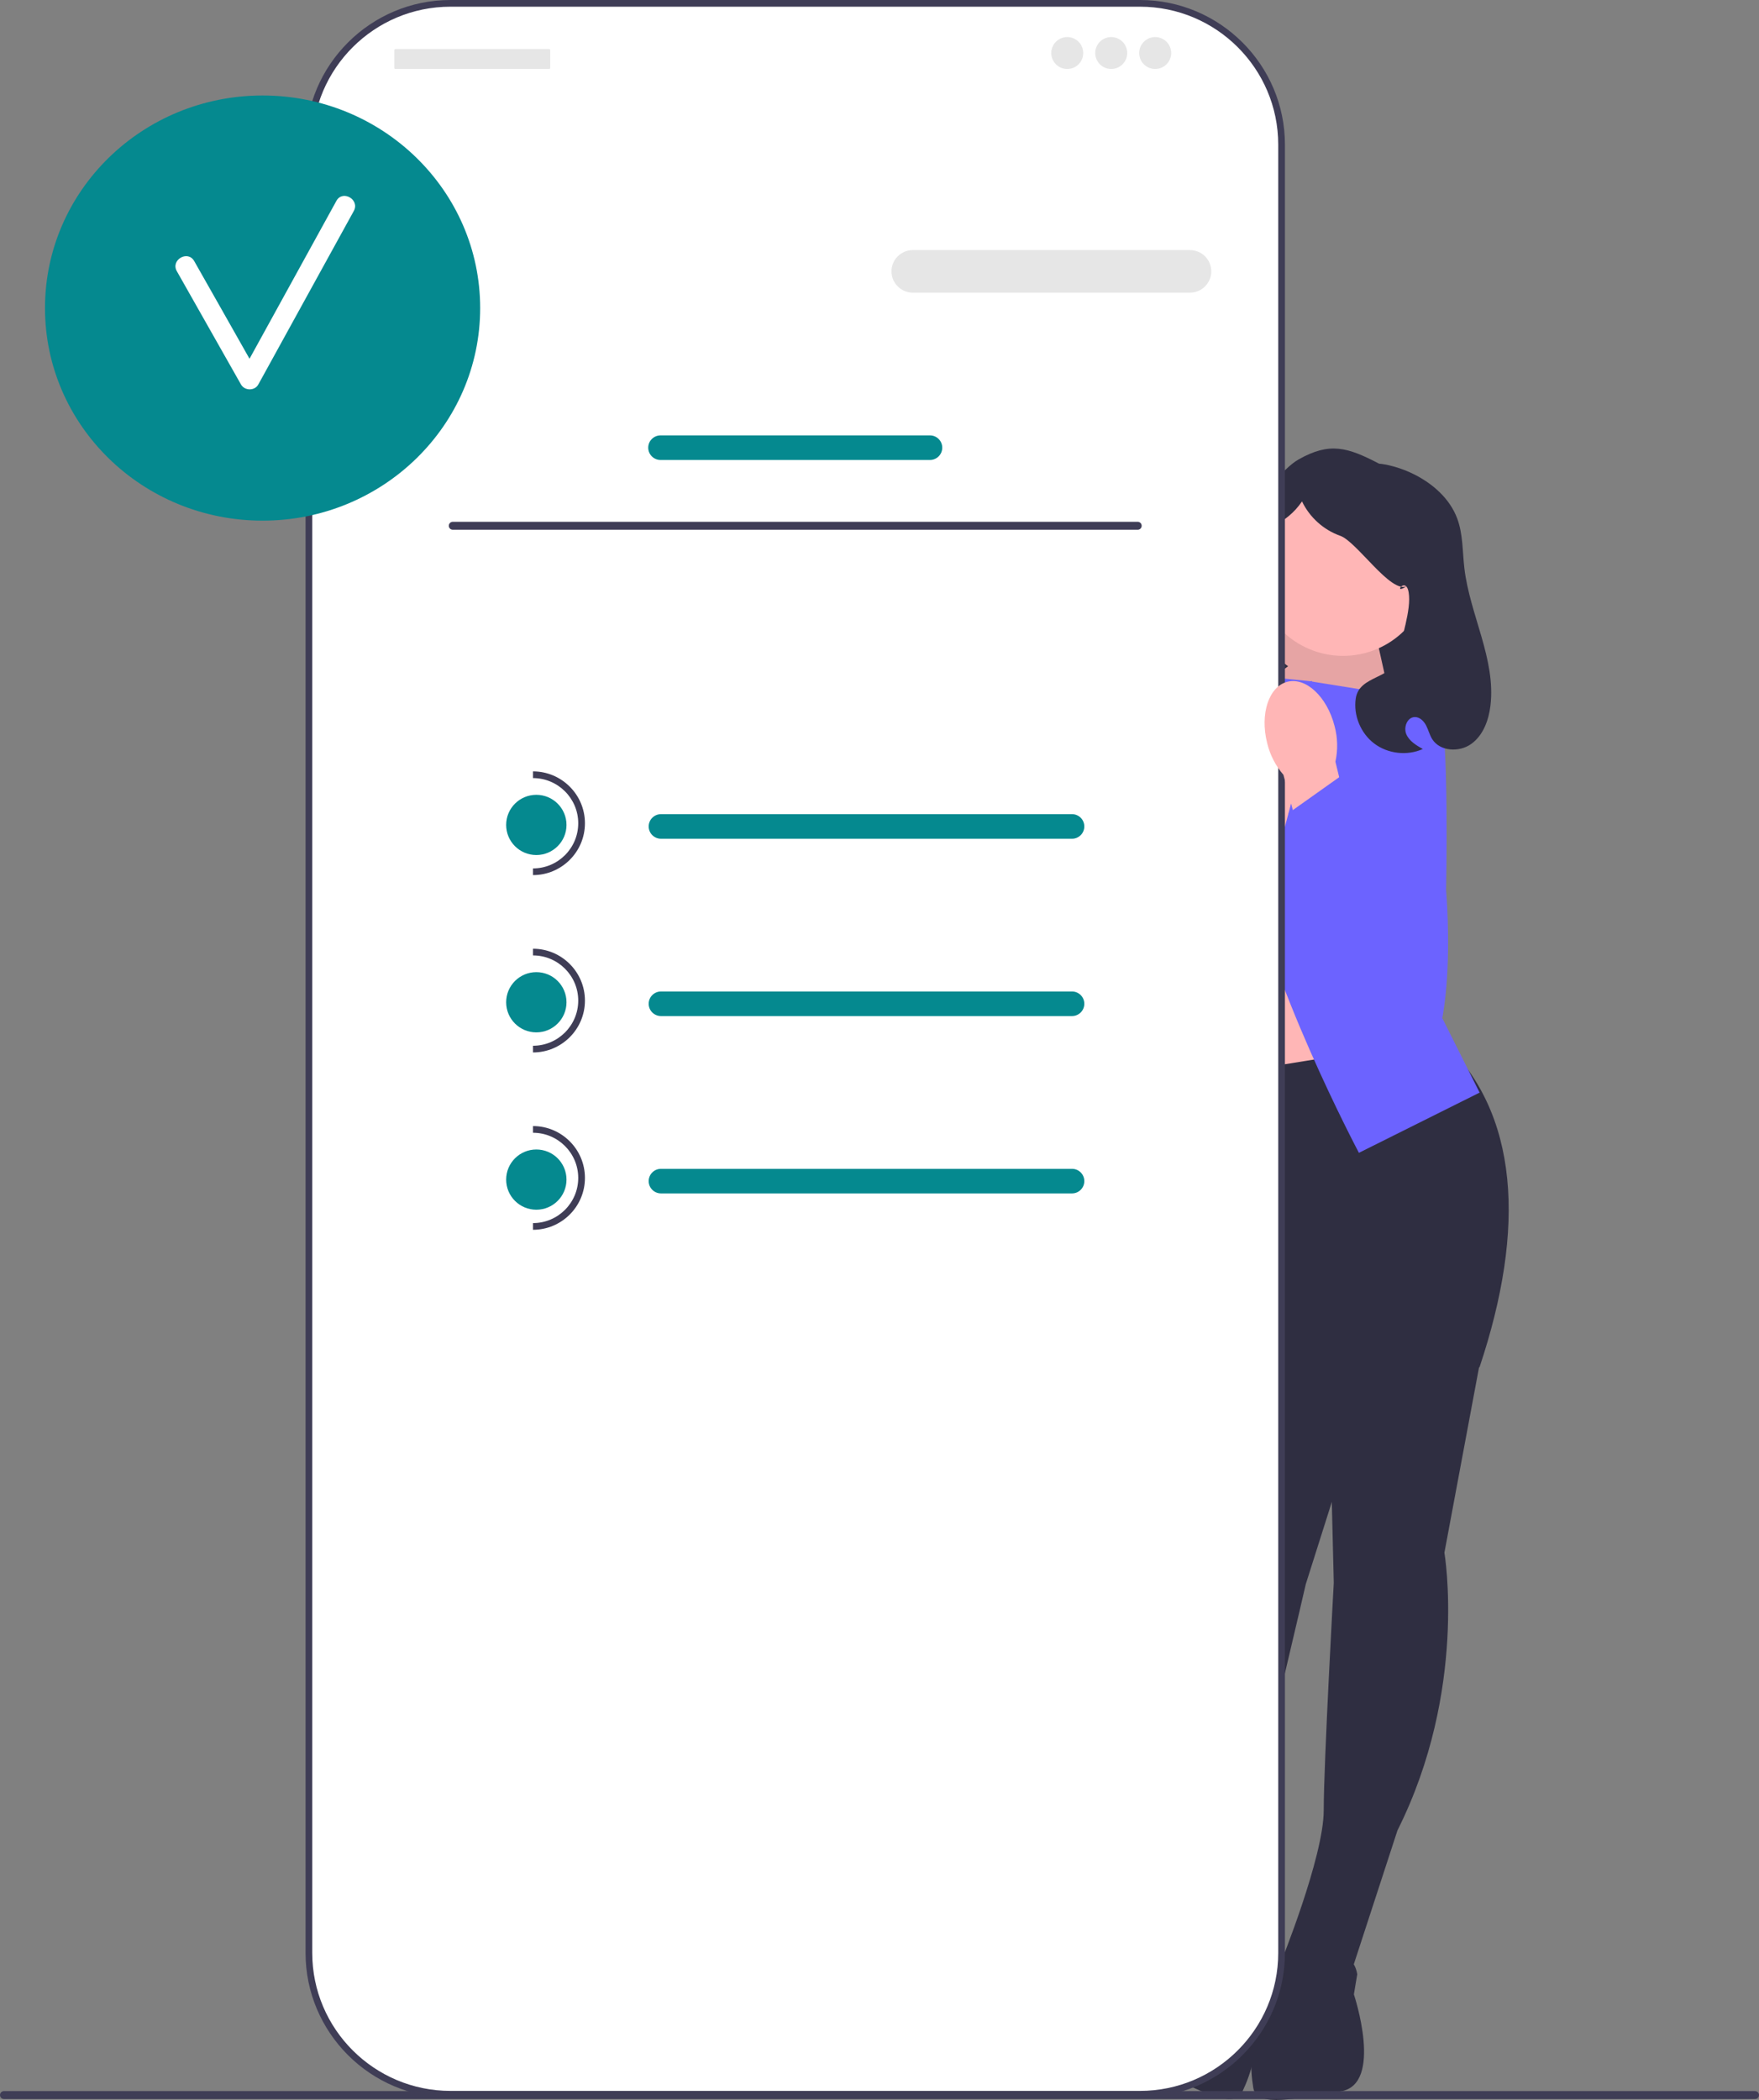 <svg width="124" height="148" viewBox="0 0 124 148" fill="none" xmlns="http://www.w3.org/2000/svg">
<rect x="0" y="0" width="124" height="148" fill="#808080" stroke="none"/>
<g clip-path="url(#clip0_35_5279)">
<path d="M99.454 51.137H87.22V47.118C87.22 40.381 92.702 34.911 99.454 34.911L99.454 51.137Z" fill="#2F2E41"/>
<path d="M96.742 43.634L98.845 53.074L86.519 51.032L91.542 42.104L96.742 43.634Z" fill="#FFB6B6"/>
<path opacity="0.1" d="M96.742 43.634L98.845 53.074L86.519 51.032L91.542 42.104L96.742 43.634Z" fill="black"/>
<path d="M84.925 81.251H96.742V63.8H84.925V81.251Z" fill="#FFB6B6"/>
<path d="M104.423 95.518L101.823 109.432C101.823 109.432 103.478 119.101 98.514 129.006L95.206 139.146L90.243 138.439C90.243 138.439 93.315 130.892 93.315 127.591C93.315 124.289 94.024 111.554 94.024 111.554L93.67 97.023L104.423 95.518Z" fill="#2F2E41"/>
<path d="M89.533 138.203C89.533 138.203 95.205 136.08 95.678 139.146L95.442 140.561C95.442 140.561 97.569 146.928 94.496 147.4C91.424 147.872 88.588 148.579 88.352 147.164C88.115 145.749 88.119 143.983 88.708 142.744C89.297 141.504 89.533 138.203 89.533 138.203Z" fill="#2F2E41"/>
<path d="M86.532 93.36L85.151 107.446C85.151 107.446 80.867 116.275 82.874 127.166L83.226 137.824L88.19 138.522C88.19 138.522 87.343 130.421 88.263 127.249C89.183 124.078 92.051 111.649 92.051 111.649L96.442 97.79L86.532 93.36Z" fill="#2F2E41"/>
<path d="M88.937 138.492C88.937 138.492 84.08 134.88 82.772 137.693L82.605 139.118C82.605 139.118 78.787 144.644 81.606 145.949C84.426 147.255 86.953 148.722 87.575 147.428C88.196 146.135 88.685 144.437 88.464 143.083C88.244 141.729 88.937 138.492 88.937 138.492Z" fill="#2F2E41"/>
<path d="M101.587 73.233C107.145 78.409 107.558 86.598 104.305 96.344C104.305 96.344 93.906 103.418 86.343 94.457L82.561 76.299L101.587 73.233Z" fill="#2F2E41"/>
<path d="M92.251 47.999L98.16 48.943L97.687 63.8L104.304 77.006L95.796 81.251C95.796 81.251 89.179 68.752 87.997 60.97C86.815 53.188 87.524 47.528 87.524 47.528L92.251 47.999Z" fill="#6C63FF"/>
<path d="M87.761 48.471L81.853 49.414L82.325 64.272L80.907 77.949L84.216 81.722C84.216 81.722 90.834 69.224 92.015 61.442C93.197 53.659 92.488 47.999 92.488 47.999L87.761 48.471Z" fill="#6C63FF"/>
<path d="M94.851 48.825L96.151 48.471C96.151 48.471 100.76 47.882 101.469 49.768C102.178 51.655 101.941 62.739 101.941 62.739C101.941 62.739 103.161 76.342 98.415 76.497C93.669 76.652 94.615 65.333 94.615 65.333L94.851 48.825Z" fill="#6C63FF"/>
<path d="M94.679 46.225C98.057 46.225 100.796 43.492 100.796 40.121C100.796 36.75 98.057 34.018 94.679 34.018C91.301 34.018 88.562 36.75 88.562 40.121C88.562 43.492 91.301 46.225 94.679 46.225Z" fill="#FFB6B6"/>
<path d="M87.052 49.297L85.752 48.943C85.752 48.943 81.144 48.353 80.434 50.24C79.725 52.126 79.962 63.21 79.962 63.21C79.962 63.21 78.742 76.814 83.488 76.969C88.234 77.124 87.288 65.804 87.288 65.804L87.052 49.297Z" fill="#05898F"/>
<path d="M91.146 48.521C89.834 48.189 88.346 49.587 87.823 51.646C87.602 52.465 87.582 53.325 87.763 54.154L87.199 56.493L87.158 56.491L82.71 66.95C81.676 69.381 81.785 72.173 83.104 74.463C83.889 75.826 84.919 76.742 86.128 75.807C88.135 74.255 89.446 65.372 90.044 60.269L91.428 55.082C91.983 54.439 92.376 53.673 92.574 52.848C93.098 50.791 92.458 48.853 91.146 48.521Z" fill="#FFB6B6"/>
<path d="M82.969 45.059C83.28 44.115 83.894 43.289 84.169 42.333C84.534 41.065 85.311 43.879 85.386 42.561C85.531 40.058 89.36 33.617 91.546 32.38C93.732 31.143 94.988 31.516 97.215 32.678C97.215 32.678 98.296 32.747 99.642 33.41C100.989 34.073 102.2 35.135 102.724 36.539C103.139 37.651 103.093 38.873 103.231 40.052C103.618 43.337 105.463 46.462 105.067 49.745C104.943 50.77 104.553 51.83 103.714 52.432C102.874 53.035 101.518 52.969 100.965 52.097C100.777 51.799 100.697 51.446 100.535 51.133C100.374 50.82 100.082 50.528 99.729 50.538C99.198 50.553 98.929 51.263 99.138 51.749C99.347 52.235 99.838 52.529 100.3 52.79C99.201 53.284 97.838 53.13 96.877 52.405C95.916 51.679 95.397 50.412 95.574 49.223C95.823 47.547 98.27 47.894 98.558 46.225C98.768 45.009 99.505 42.976 99.304 41.759C99.103 40.542 98.139 42.015 99.155 41.312C98.038 41.849 95.648 38.173 94.479 37.762C93.309 37.35 92.318 36.458 91.786 35.34C90.545 37.135 89.454 36.647 89.01 38.782C88.566 40.916 88.977 45.764 90.806 46.956C90.074 47.454 89.49 48.167 89.147 48.982C88.952 49.444 88.826 49.949 88.503 50.333C87.886 51.065 86.747 51.11 85.839 50.802C84.714 50.42 83.751 49.581 83.221 48.519C82.69 47.458 82.597 46.186 82.969 45.059Z" fill="#2F2E41"/>
<path d="M0 147.659C0 147.814 0.125 147.939 0.281 147.939H123.719C123.875 147.939 124 147.814 124 147.659C124 147.503 123.875 147.378 123.719 147.378H0.281C0.125 147.378 0 147.503 0 147.659Z" fill="#3F3D56"/>
<path d="M80.364 0.236H31.756C26.244 0.236 21.776 4.695 21.776 10.195V137.643C21.776 143.143 26.244 147.601 31.756 147.601H80.364C85.876 147.601 90.345 143.143 90.345 137.642V10.195C90.345 4.695 85.876 0.236 80.364 0.236Z" fill="white"/>
<path d="M80.364 147.837H31.756C26.123 147.837 21.54 143.264 21.54 137.642V10.195C21.54 4.573 26.123 0 31.756 0H80.364C85.998 0 90.581 4.573 90.581 10.195V137.642C90.581 143.264 85.998 147.837 80.364 147.837ZM31.756 0.472C26.384 0.472 22.012 4.833 22.012 10.195V137.642C22.012 143.004 26.384 147.365 31.756 147.365H80.364C85.737 147.365 90.108 143.004 90.108 137.642V10.195C90.108 4.833 85.737 0.472 80.364 0.472H31.756Z" fill="#3F3D56"/>
<path d="M17.759 22.301C17.332 22.301 16.985 22.647 16.985 23.073V29.25C16.985 29.676 17.332 30.022 17.759 30.022C18.186 30.022 18.533 29.676 18.533 29.25V23.073C18.533 22.647 18.186 22.301 17.759 22.301Z" fill="#3F3D56"/>
<path d="M83.885 20.626H64.348C63.519 20.626 62.845 19.953 62.845 19.126C62.845 18.299 63.519 17.626 64.348 17.626H83.885C84.714 17.626 85.388 18.299 85.388 19.126C85.388 19.953 84.714 20.626 83.885 20.626Z" fill="#E6E6E6"/>
<path d="M65.556 32.419H46.565C46.086 32.419 45.696 32.03 45.696 31.552C45.696 31.074 46.086 30.686 46.565 30.686H65.556C66.035 30.686 66.424 31.074 66.424 31.552C66.424 32.03 66.035 32.419 65.556 32.419Z" fill="#05898F"/>
<path d="M18.511 36.695C26.982 36.695 33.849 29.987 33.849 21.712C33.849 13.438 26.982 6.73 18.511 6.73C10.04 6.73 3.172 13.438 3.172 21.712C3.172 29.987 10.04 36.695 18.511 36.695Z" fill="#05898F"/>
<path d="M23.716 14.155C21.674 17.865 19.632 21.576 17.59 25.286C16.289 22.991 14.995 20.693 13.69 18.4C13.239 17.608 12.014 18.32 12.466 19.114C13.978 21.772 15.475 24.439 16.987 27.096C17.245 27.551 17.955 27.561 18.211 27.096C20.454 23.021 22.698 18.945 24.941 14.869C25.38 14.071 24.156 13.356 23.716 14.155Z" fill="white"/>
<path d="M38.713 3.457H27.871C27.83 3.457 27.797 3.489 27.797 3.53V4.789C27.797 4.83 27.83 4.862 27.871 4.862H38.713C38.754 4.862 38.787 4.83 38.787 4.789V3.53C38.787 3.489 38.754 3.457 38.713 3.457Z" fill="#E6E6E6"/>
<path d="M75.235 4.862C75.858 4.862 76.362 4.359 76.362 3.738C76.362 3.117 75.858 2.613 75.235 2.613C74.612 2.613 74.108 3.117 74.108 3.738C74.108 4.359 74.612 4.862 75.235 4.862Z" fill="#E6E6E6"/>
<path d="M78.335 4.862C78.957 4.862 79.462 4.359 79.462 3.738C79.462 3.117 78.957 2.613 78.335 2.613C77.712 2.613 77.207 3.117 77.207 3.738C77.207 4.359 77.712 4.862 78.335 4.862Z" fill="#E6E6E6"/>
<path d="M81.434 4.862C82.057 4.862 82.561 4.359 82.561 3.738C82.561 3.117 82.057 2.613 81.434 2.613C80.812 2.613 80.307 3.117 80.307 3.738C80.307 4.359 80.812 4.862 81.434 4.862Z" fill="#E6E6E6"/>
<path d="M31.638 37.057C31.638 37.212 31.764 37.337 31.919 37.337H80.201C80.357 37.337 80.482 37.212 80.482 37.057C80.482 36.901 80.357 36.776 80.201 36.776H31.919C31.764 36.776 31.638 36.901 31.638 37.057Z" fill="#3F3D56"/>
<path d="M75.571 59.114H46.596C46.118 59.114 45.728 58.725 45.728 58.247C45.728 57.769 46.118 57.381 46.596 57.381H75.571C76.05 57.381 76.439 57.769 76.439 58.247C76.439 58.725 76.05 59.114 75.571 59.114Z" fill="#05898F"/>
<path d="M75.571 71.612H46.596C46.118 71.612 45.728 71.224 45.728 70.746C45.728 70.268 46.118 69.879 46.596 69.879H75.571C76.05 69.879 76.439 70.268 76.439 70.746C76.439 71.224 76.05 71.612 75.571 71.612Z" fill="#05898F"/>
<path d="M75.571 84.111H46.596C46.118 84.111 45.728 83.722 45.728 83.245C45.728 82.767 46.118 82.378 46.596 82.378H75.571C76.05 82.378 76.439 82.767 76.439 83.245C76.439 83.722 76.05 84.111 75.571 84.111Z" fill="#05898F"/>
<path d="M37.808 60.262C38.983 60.262 39.935 59.312 39.935 58.14C39.935 56.968 38.983 56.018 37.808 56.018C36.633 56.018 35.681 56.968 35.681 58.14C35.681 59.312 36.633 60.262 37.808 60.262Z" fill="#05898F"/>
<path d="M37.572 61.677V61.206C39.331 61.206 40.762 59.778 40.762 58.022C40.762 56.267 39.331 54.839 37.572 54.839V54.367C39.592 54.367 41.235 56.007 41.235 58.022C41.235 60.038 39.592 61.677 37.572 61.677Z" fill="#3F3D56"/>
<path d="M37.808 72.761C38.983 72.761 39.935 71.811 39.935 70.639C39.935 69.467 38.983 68.516 37.808 68.516C36.633 68.516 35.681 69.467 35.681 70.639C35.681 71.811 36.633 72.761 37.808 72.761Z" fill="#05898F"/>
<path d="M37.572 74.176V73.704C39.331 73.704 40.762 72.276 40.762 70.521C40.762 68.765 39.331 67.337 37.572 67.337V66.866C39.592 66.866 41.235 68.505 41.235 70.521C41.235 72.537 39.592 74.176 37.572 74.176Z" fill="#3F3D56"/>
<path d="M37.808 85.26C38.983 85.26 39.935 84.31 39.935 83.138C39.935 81.965 38.983 81.015 37.808 81.015C36.633 81.015 35.681 81.965 35.681 83.138C35.681 84.31 36.633 85.26 37.808 85.26Z" fill="#05898F"/>
<path d="M37.572 86.675V86.203C39.331 86.203 40.762 84.775 40.762 83.02C40.762 81.264 39.331 79.836 37.572 79.836V79.364C39.592 79.364 41.235 81.004 41.235 83.02C41.235 85.035 39.592 86.675 37.572 86.675Z" fill="#3F3D56"/>
<path d="M90.757 48.05C92.069 47.717 93.557 49.116 94.08 51.174C94.301 51.993 94.321 52.853 94.14 53.682L94.704 56.022L94.745 56.019L99.193 66.478C100.227 68.91 100.118 71.701 98.799 73.992C98.014 75.354 96.984 76.27 95.775 75.335C93.768 73.784 92.457 64.9 91.859 59.797L90.475 54.61C89.92 53.967 89.527 53.201 89.329 52.376C88.805 50.319 89.445 48.382 90.757 48.05Z" fill="#FFB6B6"/>
<path d="M95.809 53.781L90.834 57.31L93.321 72.944L96.442 76.971L100.076 75.716L101.139 68.326L99.889 61.178L95.809 53.781Z" fill="#6C63FF"/>
</g>
<defs>
<clipPath id="clip0_35_5279">
<rect width="124" height="148" fill="white"/>
</clipPath>
</defs>
</svg>
